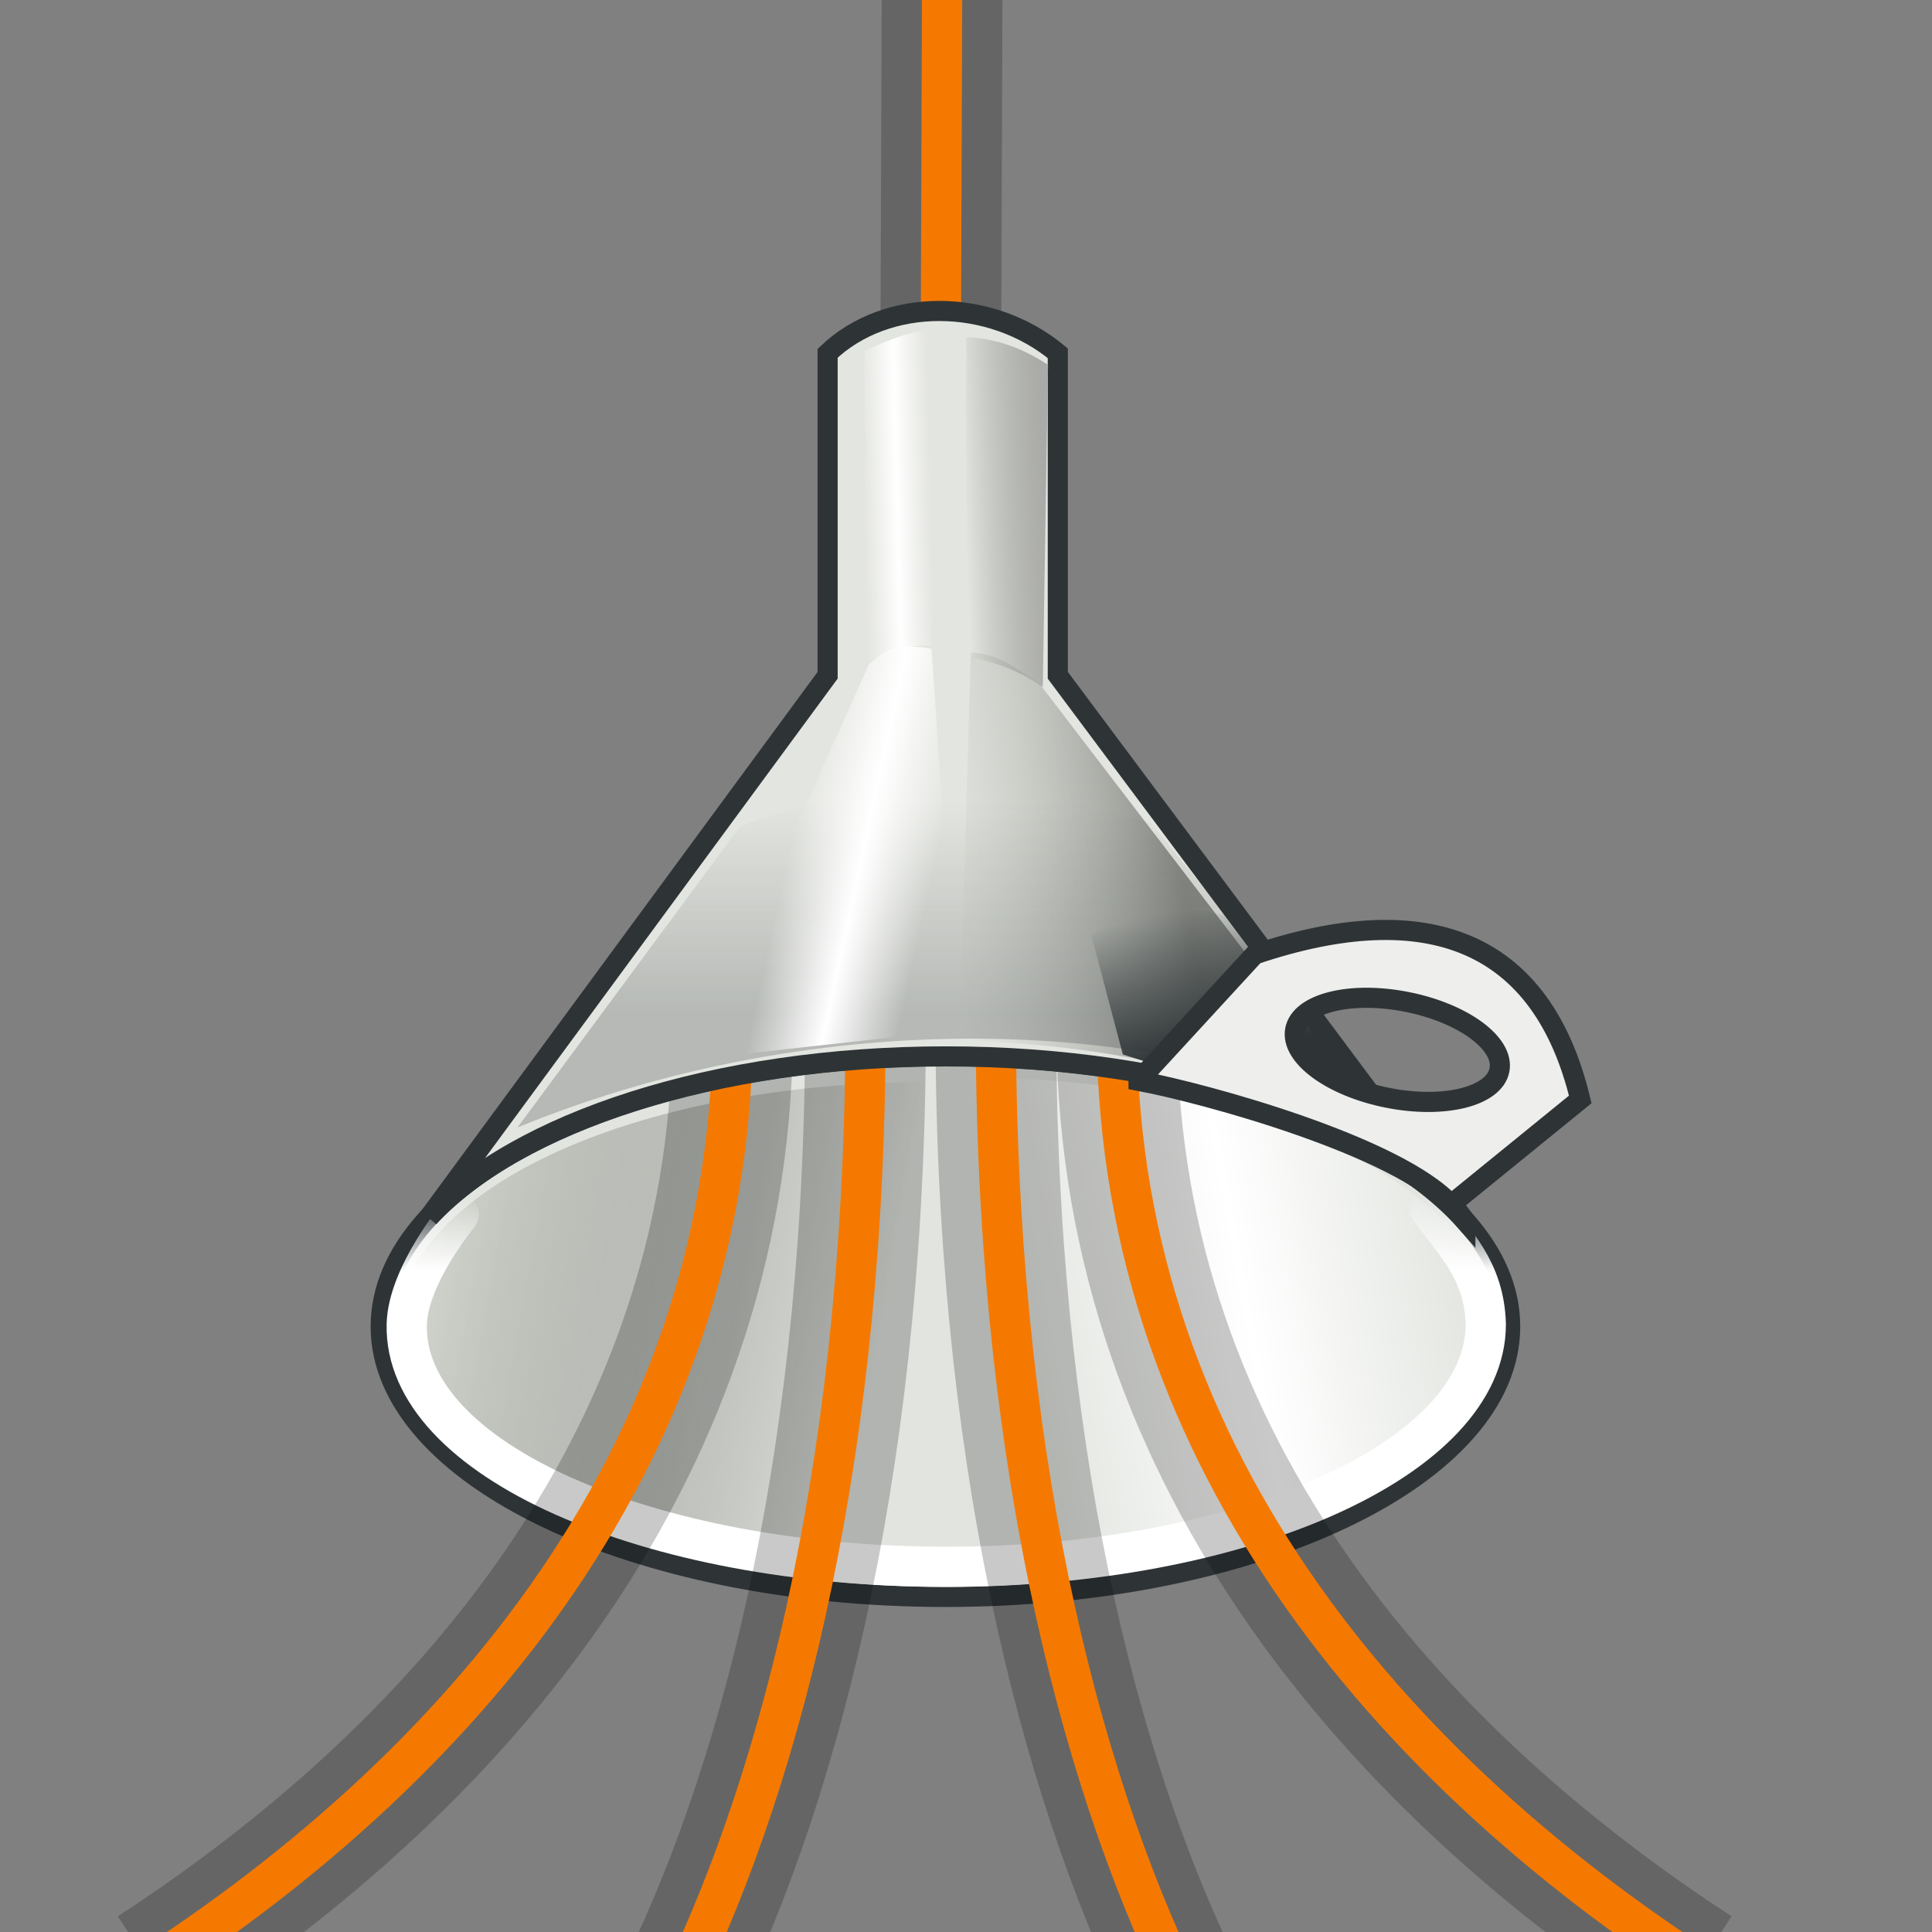 <?xml version="1.0" encoding="UTF-8" standalone="no"?>
<svg
   xmlns:dc="http://purl.org/dc/elements/1.1/"
   xmlns:cc="http://creativecommons.org/ns#"
   xmlns:rdf="http://www.w3.org/1999/02/22-rdf-syntax-ns#"
   xmlns:svg="http://www.w3.org/2000/svg"
   xmlns="http://www.w3.org/2000/svg"
   xmlns:xlink="http://www.w3.org/1999/xlink"
   xmlns:sodipodi="http://sodipodi.sourceforge.net/DTD/sodipodi-0.dtd"
   xmlns:inkscape="http://www.inkscape.org/namespaces/inkscape"
   version="1.1"
   sodipodi:docname="characterunpack.svg"
   inkscape:version="1.0 (4035a4fb49, 2020-05-01)"
   sodipodi:version="0.32"
   id="svg26588"
   height="48px"
   width="48px">
  <rect width="100%" height="100%" fill="#808080" stroke="none"/>
  <defs
     id="defs26590">
    <linearGradient
       id="linearGradient26710"
       inkscape:collect="always">
      <stop
         id="stop26712"
         offset="0"
         style="stop-color:#2e3436;stop-opacity:1;" />
      <stop
         id="stop26714"
         offset="1"
         style="stop-color:#2e3436;stop-opacity:0;" />
    </linearGradient>
    <linearGradient
       id="linearGradient26700">
      <stop
         id="stop26702"
         offset="0"
         style="stop-color:#2e3436;stop-opacity:0.251;" />
      <stop
         id="stop26704"
         offset="1"
         style="stop-color:#2e3436;stop-opacity:0;" />
    </linearGradient>
    <linearGradient
       id="linearGradient26680">
      <stop
         style="stop-color:white;stop-opacity:0;"
         offset="0"
         id="stop26682" />
      <stop
         id="stop26686"
         offset="0.5"
         style="stop-color:white;stop-opacity:1;" />
      <stop
         style="stop-color:white;stop-opacity:0;"
         offset="1"
         id="stop26684" />
    </linearGradient>
    <linearGradient
       id="linearGradient26668"
       inkscape:collect="always">
      <stop
         id="stop26670"
         offset="0"
         style="stop-color:#aaaba8;stop-opacity:1" />
      <stop
         id="stop26672"
         offset="1"
         style="stop-color:#888a85;stop-opacity:0;" />
    </linearGradient>
    <linearGradient
       id="linearGradient26650"
       inkscape:collect="always">
      <stop
         id="stop26652"
         offset="0"
         style="stop-color:#888a85;stop-opacity:1" />
      <stop
         id="stop26654"
         offset="1"
         style="stop-color:#babdb6;stop-opacity:0;" />
    </linearGradient>
    <linearGradient
       id="linearGradient26640"
       inkscape:collect="always">
      <stop
         id="stop26642"
         offset="0"
         style="stop-color:white;stop-opacity:1;" />
      <stop
         id="stop26644"
         offset="1"
         style="stop-color:white;stop-opacity:0;" />
    </linearGradient>
    <linearGradient
       id="linearGradient26630">
      <stop
         style="stop-color:white;stop-opacity:0;"
         offset="0"
         id="stop26632" />
      <stop
         id="stop26636"
         offset="0.5"
         style="stop-color:white;stop-opacity:1;" />
      <stop
         style="stop-color:white;stop-opacity:0;"
         offset="1"
         id="stop26634" />
    </linearGradient>
    <linearGradient
       id="linearGradient26618"
       inkscape:collect="always">
      <stop
         id="stop26620"
         offset="0"
         style="stop-color:#d3d7cf;stop-opacity:1" />
      <stop
         id="stop26622"
         offset="1"
         style="stop-color:#555753;stop-opacity:0;" />
    </linearGradient>
    <linearGradient
       gradientTransform="matrix(0.716,0,0,-0.71,6.235,40.024)"
       gradientUnits="userSpaceOnUse"
       y2="9.855"
       x2="21.841"
       y1="12.776"
       x1="5.778"
       id="linearGradient26624"
       xlink:href="#linearGradient26618"
       inkscape:collect="always" />
    <linearGradient
       gradientTransform="matrix(-0.716,0,0,-0.717,40.754,40.043)"
       y2="9.855"
       x2="21.841"
       y1="12.776"
       x1="5.778"
       gradientUnits="userSpaceOnUse"
       id="linearGradient26628"
       xlink:href="#linearGradient26630"
       inkscape:collect="always" />
    <linearGradient
       gradientTransform="matrix(0.685,0,0,-0.681,7.698,39.995)"
       gradientUnits="userSpaceOnUse"
       y2="15.103"
       x2="23.079"
       y1="12.339"
       x1="23.079"
       id="linearGradient26646"
       xlink:href="#linearGradient26640"
       inkscape:collect="always" />
    <linearGradient
       gradientTransform="matrix(0.681,0,0,-0.681,7.756,40.081)"
       gradientUnits="userSpaceOnUse"
       y2="25.646"
       x2="23.175"
       y1="26.789"
       x1="31.746"
       id="linearGradient26656"
       xlink:href="#linearGradient26650"
       inkscape:collect="always" />
    <linearGradient
       gradientTransform="matrix(0.681,0,0,-0.678,7.756,40.09)"
       gradientUnits="userSpaceOnUse"
       y2="38.603"
       x2="23.873"
       y1="38.73"
       x1="26.857"
       id="linearGradient26674"
       xlink:href="#linearGradient26668"
       inkscape:collect="always" />
    <linearGradient
       gradientTransform="matrix(-0.681,0,0,-0.667,39.761,39.261)"
       y2="38.794"
       x2="24.381"
       y1="38.73"
       x1="26.857"
       gradientUnits="userSpaceOnUse"
       id="linearGradient26678"
       xlink:href="#linearGradient26680"
       inkscape:collect="always" />
    <linearGradient
       gradientTransform="matrix(0.681,0,0,-0.681,7.756,40.081)"
       gradientUnits="userSpaceOnUse"
       y2="28.848"
       x2="23.048"
       y1="29.968"
       x1="17.841"
       id="linearGradient26696"
       xlink:href="#linearGradient26680"
       inkscape:collect="always" />
    <linearGradient
       gradientTransform="matrix(0.681,0,0,-0.681,7.756,40.081)"
       gradientUnits="userSpaceOnUse"
       y2="29.618"
       x2="23.937"
       y1="21.809"
       x1="23.937"
       id="linearGradient26706"
       xlink:href="#linearGradient26700"
       inkscape:collect="always" />
    <linearGradient
       gradientTransform="matrix(0.681,0,0,-0.681,7.756,40.081)"
       gradientUnits="userSpaceOnUse"
       y2="25.409"
       x2="30.54"
       y1="20.139"
       x1="31.556"
       id="linearGradient26716"
       xlink:href="#linearGradient26710"
       inkscape:collect="always" />
  </defs>
  <sodipodi:namedview
     inkscape:document-rotation="0"
     inkscape:window-maximized="1"
     inkscape:window-y="-8"
     inkscape:window-x="-8"
     inkscape:window-height="1557"
     inkscape:window-width="2880"
     inkscape:document-units="px"
     inkscape:grid-bbox="false"
     showgrid="true"
     inkscape:current-layer="layer1"
     inkscape:cy="19.936507"
     inkscape:cx="19.111111"
     inkscape:zoom="15.75"
     inkscape:pageshadow="2"
     inkscape:pageopacity="0.0"
     borderopacity="1.0"
     bordercolor="#666666"
     pagecolor="#ffffff"
     id="base" />
  <g
     inkscape:groupmode="layer"
     inkscape:label="Layer 1"
     id="layer1">
    <path
       sodipodi:nodetypes="cc"
       inkscape:connector-curvature="0"
       id="path46848"
       d="m 23.41,-1.27 -0.045,12.635"
       style="fill:none;stroke:#000000;stroke-width:3;stroke-linecap:butt;stroke-linejoin:miter;stroke-miterlimit:4;stroke-opacity:0.211;stroke-dasharray:none" />
    <path
       style="color:#000000;fill:none;stroke:#f57900;stroke-width:1px;stroke-linecap:butt;stroke-linejoin:miter;stroke-miterlimit:4;stroke-opacity:1;stroke-dasharray:none;stroke-dashoffset:0;marker:none;visibility:visible;display:inline;overflow:visible;enable-background:accumulate"
       d="m 23.41,-1.27 -0.045,12.635"
       id="path46850"
       inkscape:connector-curvature="0"
       sodipodi:nodetypes="cc" />
    <path
       inkscape:connector-curvature="0"
       id="path26596"
       d="m 37.52,32.957 c 0,-3.709 -6.286,-6.718 -14.031,-6.718 -7.745,0 -14.031,3.01 -14.031,6.718 0,3.709 6.286,6.718 14.031,6.718 7.745,0 14.031,-3.01 14.031,-6.718 z"
       style="color:#000000;fill:#e1e4df;fill-opacity:1;fill-rule:evenodd;stroke:#2e3436;stroke-width:0.5;stroke-linecap:round;stroke-linejoin:miter;stroke-miterlimit:4;stroke-opacity:1;stroke-dasharray:none;stroke-dashoffset:0;marker:none;visibility:visible;display:inline;overflow:visible" />
    <path
       inkscape:connector-curvature="0"
       sodipodi:nodetypes="cccc"
       id="path26608"
       d="m 9.782,32.949 c -0.018,4.074 6.939,5.871 10.733,6.219 L 23.881,26.91 C 17.454,26.659 10.302,28.824 9.782,32.949 z"
       style="fill:url(#linearGradient26624);fill-opacity:1;fill-rule:evenodd;stroke:none" />
    <path
       inkscape:connector-curvature="0"
       sodipodi:nodetypes="cccc"
       id="path26626"
       d="m 37.207,32.893 c 0.018,4.118 -6.939,5.933 -10.733,6.284 l -3.366,-12.387 c 6.428,-0.254 13.579,1.933 14.099,6.102 z"
       style="fill:url(#linearGradient26628);fill-opacity:1;fill-rule:evenodd;stroke:none" />
    <path
       inkscape:connector-curvature="0"
       sodipodi:nodetypes="ccscc"
       id="path26638"
       d="m 11.395,30.176 c 0,0 -1.259,1.511 -1.289,2.725 -0.085,3.355 6.005,6.026 13.404,6.026 7.399,0 13.404,-2.7 13.404,-6.026 -0.038,-1.37 -0.794,-2.026 -1.376,-2.855"
       style="color:#000000;fill:none;stroke:url(#linearGradient26646);stroke-width:1;stroke-linecap:round;stroke-linejoin:miter;stroke-miterlimit:4;stroke-opacity:1;stroke-dashoffset:0;marker:none;visibility:visible;display:inline;overflow:visible" />
    <path
       style="fill:none;stroke:#000000;stroke-width:3;stroke-linecap:butt;stroke-linejoin:miter;stroke-miterlimit:4;stroke-opacity:0.211;stroke-dasharray:none"
       d="M 18.17,24.266 C 18.709,35.005 12.282,43.308 3.746,48.867"
       id="path46836"
       inkscape:connector-curvature="0"
       sodipodi:nodetypes="cc" />
    <path
       sodipodi:nodetypes="cc"
       inkscape:connector-curvature="0"
       id="path48373"
       d="M 21.493,24.266 C 21.657,35.005 19.709,43.308 17.123,48.867"
       style="fill:none;stroke:#000000;stroke-width:3;stroke-linecap:butt;stroke-linejoin:miter;stroke-miterlimit:4;stroke-opacity:0.211;stroke-dasharray:none" />
    <path
       sodipodi:nodetypes="cc"
       inkscape:connector-curvature="0"
       id="path46838"
       d="M 27.778,24.266 C 27.238,35.005 33.665,43.308 42.201,48.867"
       style="fill:none;stroke:#000000;stroke-width:3;stroke-linecap:butt;stroke-linejoin:miter;stroke-miterlimit:4;stroke-opacity:0.211;stroke-dasharray:none" />
    <path
       style="fill:none;stroke:#f57900;stroke-width:1px;stroke-linecap:butt;stroke-linejoin:miter;stroke-opacity:1"
       d="M 21.493,24.266 C 21.657,35.005 19.709,43.308 17.123,48.867"
       id="path48375"
       inkscape:connector-curvature="0"
       sodipodi:nodetypes="cc" />
    <path
       sodipodi:nodetypes="cc"
       inkscape:connector-curvature="0"
       id="path46813"
       d="M 18.17,24.266 C 18.709,35.005 12.282,43.308 3.746,48.867"
       style="fill:none;stroke:#f57900;stroke-width:1px;stroke-linecap:butt;stroke-linejoin:miter;stroke-opacity:1" />
    <path
       style="fill:none;stroke:#000000;stroke-width:3;stroke-linecap:butt;stroke-linejoin:miter;stroke-miterlimit:4;stroke-opacity:0.211;stroke-dasharray:none"
       d="m 24.752,24.266 c -0.163,10.739 1.784,19.042 4.37,24.601"
       id="path48377"
       inkscape:connector-curvature="0"
       sodipodi:nodetypes="cc" />
    <path
       style="color:#000000;fill:none;stroke:#f57900;stroke-width:1px;stroke-linecap:butt;stroke-linejoin:miter;stroke-miterlimit:4;stroke-opacity:1;stroke-dasharray:none;stroke-dashoffset:0;marker:none;visibility:visible;display:inline;overflow:visible;enable-background:accumulate"
       d="M 27.778,24.266 C 27.238,35.005 33.665,43.308 42.201,48.867"
       id="path46824"
       inkscape:connector-curvature="0"
       sodipodi:nodetypes="cc" />
    <path
       sodipodi:nodetypes="cc"
       inkscape:connector-curvature="0"
       id="path48379"
       d="m 24.752,24.266 c -0.163,10.739 1.784,19.042 4.37,24.601"
       style="fill:none;stroke:#f57900;stroke-width:1px;stroke-linecap:butt;stroke-linejoin:miter;stroke-opacity:1" />
    <path
       inkscape:connector-curvature="0"
       id="path26598"
       d="M 36.406,30.34 C 34.275,27.929 29.309,26.246 23.5,26.246 c -5.732,0 -10.667,1.639 -12.844,4 l 9.906,-13.469 0,-8 c 1.47,-1.406 4.036,-1.397 5.719,0 l 0,8 10.125,13.562 z"
       style="fill:#e3e5e0;fill-opacity:1;fill-rule:evenodd;stroke:#2e3436;stroke-width:0.5;stroke-linecap:butt;stroke-linejoin:miter;stroke-miterlimit:4;stroke-opacity:1;stroke-dasharray:none" />
    <path
       inkscape:connector-curvature="0"
       sodipodi:nodetypes="ccccc"
       id="path26648"
       d="m 23.834,25.85 c 4.56,0.089 8.334,1.382 10.502,2.249 L 25.822,16.983 c -0.576,-0.375 -1.011,-0.742 -1.701,-0.772 l -0.287,9.639 z"
       style="fill:url(#linearGradient26656);fill-opacity:1;fill-rule:evenodd;stroke:none" />
    <path
       inkscape:connector-curvature="0"
       sodipodi:nodetypes="ccccc"
       id="path26698"
       d="m 12.856,28.013 c 7.905,-3.256 17.27,-2.779 22.388,0.562 l -6.656,-8.132 c -3.4,-1.025 -6.8,-1.192 -10.2,0.087 l -5.532,7.483 z"
       style="fill:url(#linearGradient26706);fill-opacity:1;fill-rule:evenodd;stroke:none" />
    <path
       inkscape:connector-curvature="0"
       sodipodi:nodetypes="ccccc"
       id="path26708"
       d="m 27.897,26.197 -0.778,-2.941 c 0.959,-0.853 2.097,-0.811 3.285,-0.519 l 4.322,5.623 -6.829,-2.163 z"
       style="fill:url(#linearGradient26716);fill-opacity:1;fill-rule:evenodd;stroke:none" />
    <path
       inkscape:connector-curvature="0"
       d="m 28.287,26.852 c 1.674,0.314 6.419,1.618 7.763,3.074 l 3.211,-2.611 c -0.945,-3.927 -3.767,-5.055 -8.087,-3.603 l -2.887,3.139 z m 8.966,-0.266 c 0.131,-0.658 -0.9,-1.417 -2.3,-1.694 -1.4,-0.278 -2.643,0.031 -2.774,0.689 -0.131,0.658 0.9,1.417 2.3,1.694 1.4,0.278 2.643,-0.031 2.774,-0.689 z"
       style="fill:#eeeeec;fill-opacity:1;fill-rule:evenodd;stroke:#2e3436;stroke-width:0.5;stroke-linecap:butt;stroke-linejoin:miter;stroke-miterlimit:4;stroke-opacity:1;stroke-dasharray:none"
       id="path26601" />
    <path
       inkscape:connector-curvature="0"
       sodipodi:nodetypes="ccccc"
       id="path26688"
       d="m 21.587,16.508 -4.408,9.819 6.613,-0.735 -0.648,-9.473 c -0.594,-0.116 -1.077,-0.071 -1.556,0.389 z"
       style="fill:url(#linearGradient26696);fill-opacity:1;fill-rule:evenodd;stroke:none" />
    <path
       inkscape:connector-curvature="0"
       sodipodi:nodetypes="ccccc"
       id="path26658"
       d="m 24.007,16.337 0,-7.961 c 0.626,0.025 1.291,0.206 2.031,0.688 l -0.13,8.006 c -0.347,-0.263 -1.16,-0.673 -1.902,-0.733 z"
       style="fill:url(#linearGradient26674);fill-opacity:1;fill-rule:evenodd;stroke:none" />
    <path
       inkscape:connector-curvature="0"
       sodipodi:nodetypes="ccccc"
       id="path26676"
       d="m 23.164,16.042 0,-7.839 c -0.626,0.024 -1.161,0.287 -1.686,0.508 l 0.043,7.796 c 0.52,-0.348 1.05,-0.485 1.642,-0.466 z"
       style="fill:url(#linearGradient26678);fill-opacity:1;fill-rule:evenodd;stroke:none" />
  </g>
</svg>
